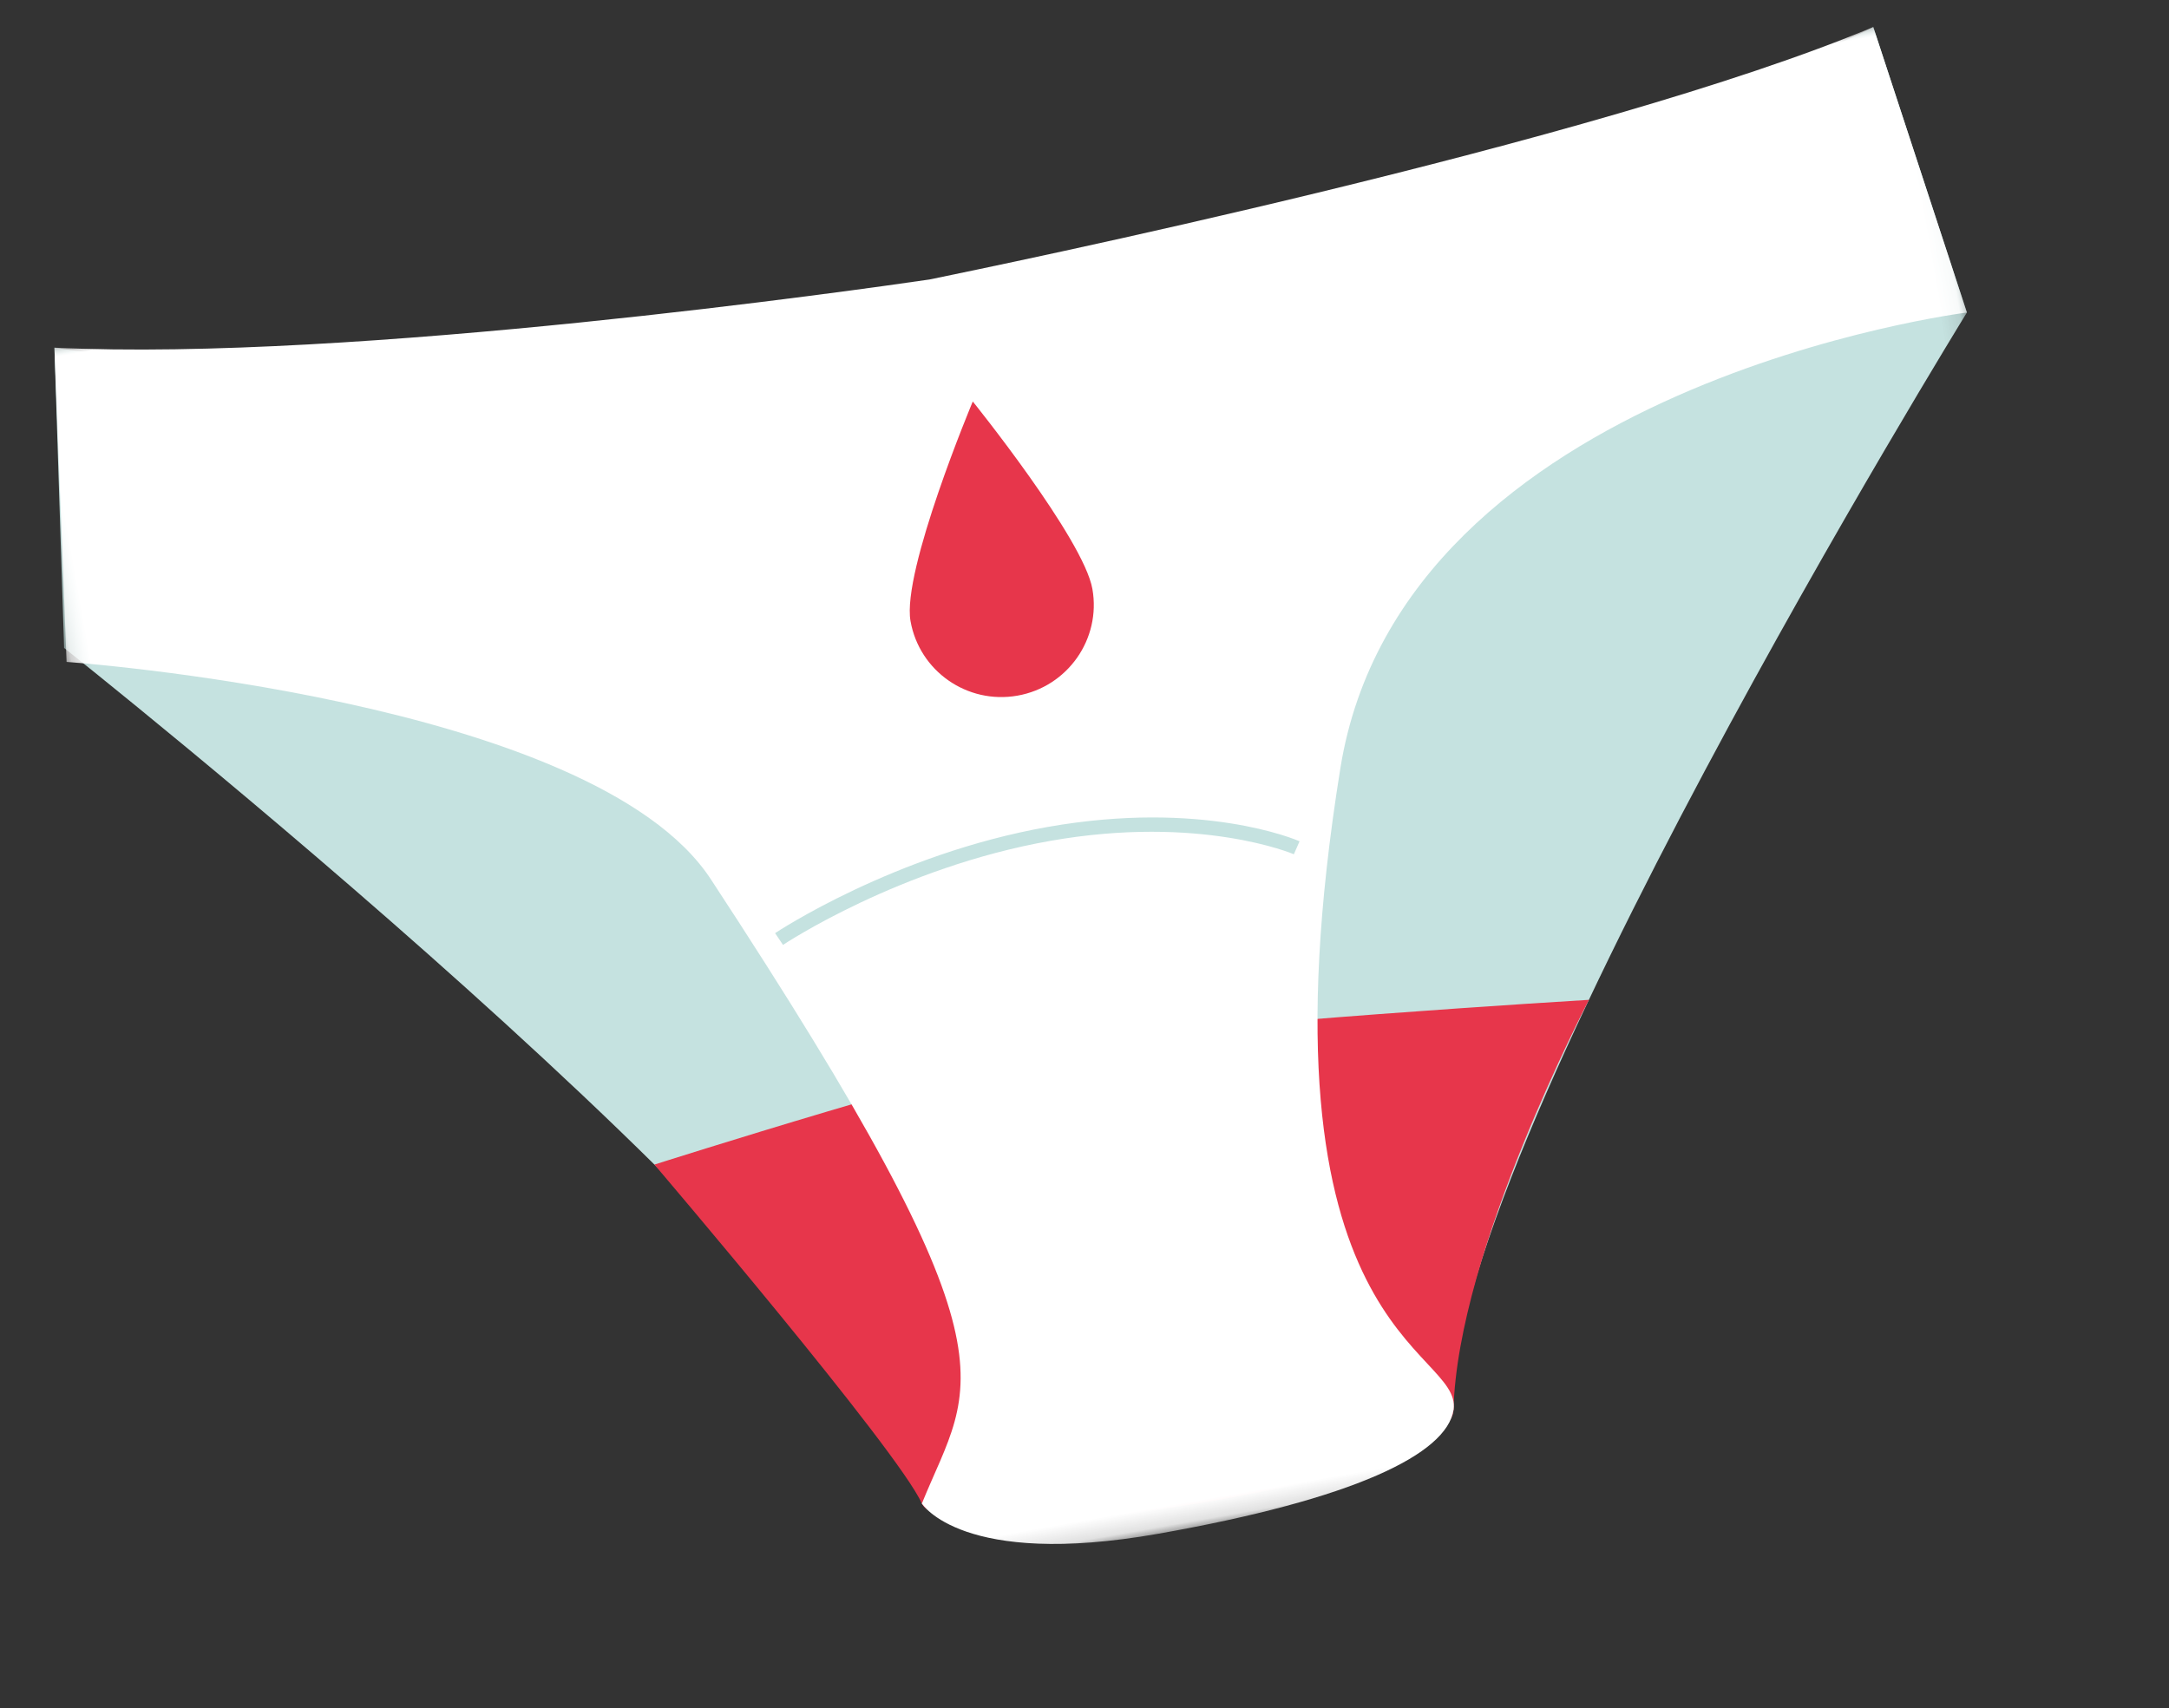 <?xml version="1.0" encoding="UTF-8"?>
<svg width="113px" height="89px" viewBox="0 0 113 89" version="1.1" xmlns="http://www.w3.org/2000/svg" xmlns:xlink="http://www.w3.org/1999/xlink">
    <rect x="0" y="0" width="113" height="89" fill="#333333" stroke="none"/>
    <title>Group 16</title>
    <defs>
        <polygon id="path-1" points="0.234 0 100.894 0 100.894 69.374 0.234 69.374"></polygon>
        <polygon id="path-3" points="0.234 0 100.894 0 100.894 70.85 0.234 70.85"></polygon>
    </defs>
    <g id="Page-1" stroke="none" stroke-width="1" fill="none" fill-rule="evenodd">
        <g id="QUELS-PRODUITS-DEPOSER" transform="translate(-1349, -767)">
            <g id="Group-16" transform="translate(1349.419, 767.934)">
                <g id="Group-14" transform="translate(56.081, 43.691) rotate(-10) translate(-56.081, -43.691) translate(5.381, 8.266)">
                    <g id="Group-62">
                        <mask id="mask-2" fill="white">
                            <use xlink:href="#path-1"></use>
                        </mask>
                        <g id="Clip-61"></g>
                        <path d="M98.673,0 C84.611,4.428 26.139,8.118 2.454,0 L0.234,15.498 C0.234,15.498 35.021,54.614 36.501,67.16 C36.501,67.16 41.682,69.374 49.824,69.374 C57.965,69.374 64.627,67.16 64.627,67.16 C66.107,54.614 100.894,15.498 100.894,15.498 L98.673,0 Z" id="Fill-60" fill="#C5E2E0" mask="url(#mask-2)"></path>
                    </g>
                    <path d="M25.845,47.348 C25.845,47.348 43.162,45.019 49.083,45.019 C55.005,45.019 75.283,47.348 75.283,47.348 C75.283,47.348 66.25,59.069 64.626,67.16 C63.886,70.85 37.241,70.112 36.501,67.16 C35.761,64.208 25.845,47.348 25.845,47.348" id="Fill-63" fill="#E7364B"></path>
                    <g id="Group-67">
                        <mask id="mask-4" fill="white">
                            <use xlink:href="#path-3"></use>
                        </mask>
                        <g id="Clip-66"></g>
                        <path d="M98.673,0 C83.467,3.446 51.369,4.317 47.973,4.418 C44.578,4.317 17.661,3.446 2.454,0 L0.234,16.236 C0.234,16.236 26.879,22.879 31.32,33.211 C43.192,60.832 40.202,61.256 36.501,67.16 C36.501,67.16 37.955,70.85 48.344,70.85 C58.706,70.85 63.887,69.374 64.627,67.16 C65.673,64.028 54.769,61.609 64.627,33.211 C71.288,14.022 100.894,15.498 100.894,15.498 L98.673,0 Z" id="Fill-65" fill="#FFFFFF" mask="url(#mask-4)"></path>
                    </g>
                    <path d="M53.525,21.772 C53.525,24.421 51.371,26.569 48.714,26.569 C46.056,26.569 43.903,24.421 43.903,21.772 C43.903,19.122 49.084,11.07 49.084,11.07 C49.084,11.07 53.525,19.122 53.525,21.772" id="Fill-68" fill="#E7364B"></path>
                    <path d="M34.431,37.238 L34.131,36.564 C34.198,36.534 40.957,33.58 49.084,33.58 C57.243,33.58 61.686,36.471 61.871,36.594 L61.461,37.208 C61.418,37.179 57.002,34.318 49.084,34.318 C41.112,34.318 34.497,37.209 34.431,37.238" id="Fill-70" fill="#C5E2E0"></path>
                </g>
            </g>
        </g>
    </g>
</svg>